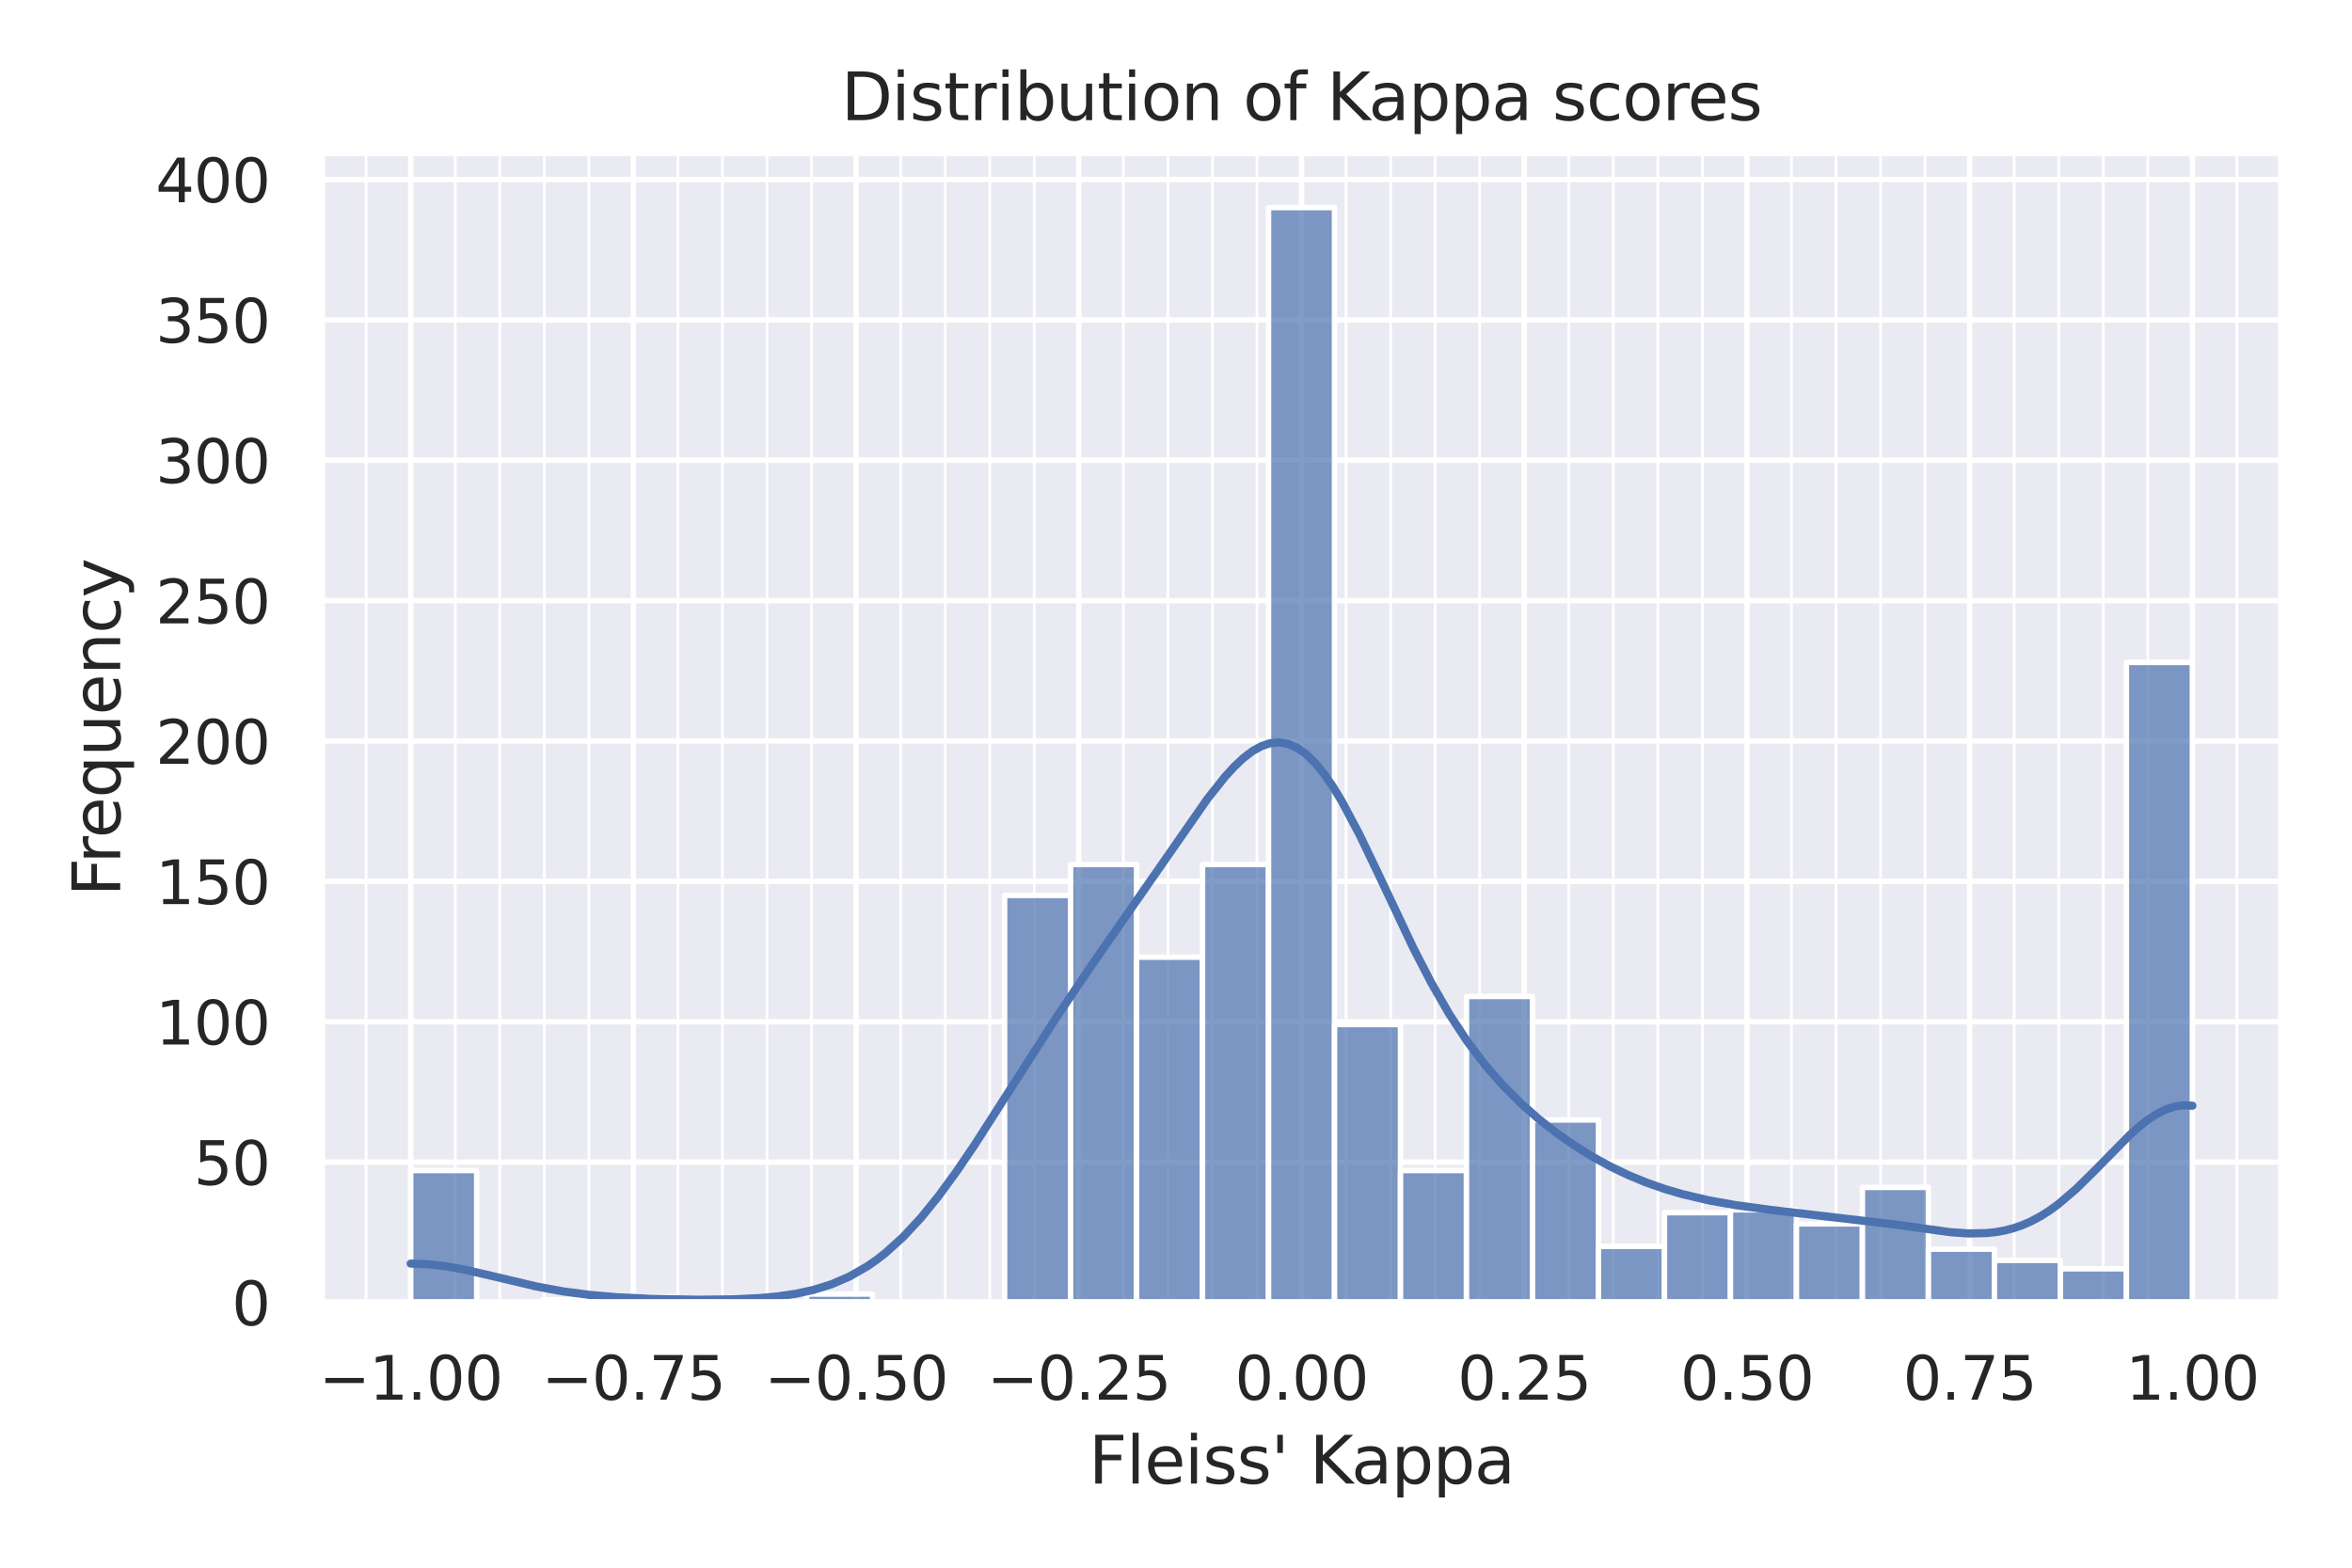 <?xml version="1.0" encoding="utf-8" standalone="no"?>
<!DOCTYPE svg PUBLIC "-//W3C//DTD SVG 1.1//EN"
  "http://www.w3.org/Graphics/SVG/1.1/DTD/svg11.dtd">
<svg xmlns:xlink="http://www.w3.org/1999/xlink" width="432pt" height="288pt" viewBox="0 0 432 288" xmlns="http://www.w3.org/2000/svg" version="1.1">
 <defs>
  <style type="text/css">*{stroke-linejoin: round; stroke-linecap: butt}</style>
 </defs>
 <g id="figure_1">
  <g id="patch_1">
   <path d="M 0 288 
L 432 288 
L 432 0 
L 0 0 
z
" style="fill: #ffffff"/>
  </g>
  <g id="axes_1">
   <g id="patch_2">
    <path d="M 59.07 239.28 
L 419.04 239.28 
L 419.04 28.078 
L 59.07 28.078 
z
" style="fill: #eaeaf2"/>
   </g>
   <g id="matplotlib.axis_1">
    <g id="xtick_1">
     <g id="line2d_1">
      <path d="M 75.432 239.28 
L 75.432 28.078 
" clip-path="url(#p2a8b2135d1)" style="fill: none; stroke: #ffffff; stroke-linecap: round"/>
     </g>
     <g id="text_1">
      <!-- −1.00 -->
      <g style="fill: #262626" transform="translate(58.577 257.139) scale(0.11 -0.11)">
       <defs>
        <path id="DejaVuSans-2212" d="M 678 2272 
L 4684 2272 
L 4684 1741 
L 678 1741 
L 678 2272 
z
" transform="scale(0.016)"/>
        <path id="DejaVuSans-31" d="M 794 531 
L 1825 531 
L 1825 4091 
L 703 3866 
L 703 4441 
L 1819 4666 
L 2450 4666 
L 2450 531 
L 3481 531 
L 3481 0 
L 794 0 
L 794 531 
z
" transform="scale(0.016)"/>
        <path id="DejaVuSans-2e" d="M 684 794 
L 1344 794 
L 1344 0 
L 684 0 
L 684 794 
z
" transform="scale(0.016)"/>
        <path id="DejaVuSans-30" d="M 2034 4250 
Q 1547 4250 1301 3770 
Q 1056 3291 1056 2328 
Q 1056 1369 1301 889 
Q 1547 409 2034 409 
Q 2525 409 2770 889 
Q 3016 1369 3016 2328 
Q 3016 3291 2770 3770 
Q 2525 4250 2034 4250 
z
M 2034 4750 
Q 2819 4750 3233 4129 
Q 3647 3509 3647 2328 
Q 3647 1150 3233 529 
Q 2819 -91 2034 -91 
Q 1250 -91 836 529 
Q 422 1150 422 2328 
Q 422 3509 836 4129 
Q 1250 4750 2034 4750 
z
" transform="scale(0.016)"/>
       </defs>
       <use xlink:href="#DejaVuSans-2212"/>
       <use xlink:href="#DejaVuSans-31" x="83.789"/>
       <use xlink:href="#DejaVuSans-2e" x="147.412"/>
       <use xlink:href="#DejaVuSans-30" x="179.199"/>
       <use xlink:href="#DejaVuSans-30" x="242.822"/>
      </g>
     </g>
    </g>
    <g id="xtick_2">
     <g id="line2d_2">
      <path d="M 116.338 239.28 
L 116.338 28.078 
" clip-path="url(#p2a8b2135d1)" style="fill: none; stroke: #ffffff; stroke-linecap: round"/>
     </g>
     <g id="text_2">
      <!-- −0.75 -->
      <g style="fill: #262626" transform="translate(99.483 257.139) scale(0.11 -0.11)">
       <defs>
        <path id="DejaVuSans-37" d="M 525 4666 
L 3525 4666 
L 3525 4397 
L 1831 0 
L 1172 0 
L 2766 4134 
L 525 4134 
L 525 4666 
z
" transform="scale(0.016)"/>
        <path id="DejaVuSans-35" d="M 691 4666 
L 3169 4666 
L 3169 4134 
L 1269 4134 
L 1269 2991 
Q 1406 3038 1543 3061 
Q 1681 3084 1819 3084 
Q 2600 3084 3056 2656 
Q 3513 2228 3513 1497 
Q 3513 744 3044 326 
Q 2575 -91 1722 -91 
Q 1428 -91 1123 -41 
Q 819 9 494 109 
L 494 744 
Q 775 591 1075 516 
Q 1375 441 1709 441 
Q 2250 441 2565 725 
Q 2881 1009 2881 1497 
Q 2881 1984 2565 2268 
Q 2250 2553 1709 2553 
Q 1456 2553 1204 2497 
Q 953 2441 691 2322 
L 691 4666 
z
" transform="scale(0.016)"/>
       </defs>
       <use xlink:href="#DejaVuSans-2212"/>
       <use xlink:href="#DejaVuSans-30" x="83.789"/>
       <use xlink:href="#DejaVuSans-2e" x="147.412"/>
       <use xlink:href="#DejaVuSans-37" x="179.199"/>
       <use xlink:href="#DejaVuSans-35" x="242.822"/>
      </g>
     </g>
    </g>
    <g id="xtick_3">
     <g id="line2d_3">
      <path d="M 157.244 239.28 
L 157.244 28.078 
" clip-path="url(#p2a8b2135d1)" style="fill: none; stroke: #ffffff; stroke-linecap: round"/>
     </g>
     <g id="text_3">
      <!-- −0.50 -->
      <g style="fill: #262626" transform="translate(140.389 257.139) scale(0.11 -0.11)">
       <use xlink:href="#DejaVuSans-2212"/>
       <use xlink:href="#DejaVuSans-30" x="83.789"/>
       <use xlink:href="#DejaVuSans-2e" x="147.412"/>
       <use xlink:href="#DejaVuSans-35" x="179.199"/>
       <use xlink:href="#DejaVuSans-30" x="242.822"/>
      </g>
     </g>
    </g>
    <g id="xtick_4">
     <g id="line2d_4">
      <path d="M 198.149 239.28 
L 198.149 28.078 
" clip-path="url(#p2a8b2135d1)" style="fill: none; stroke: #ffffff; stroke-linecap: round"/>
     </g>
     <g id="text_4">
      <!-- −0.25 -->
      <g style="fill: #262626" transform="translate(181.294 257.139) scale(0.11 -0.11)">
       <defs>
        <path id="DejaVuSans-32" d="M 1228 531 
L 3431 531 
L 3431 0 
L 469 0 
L 469 531 
Q 828 903 1448 1529 
Q 2069 2156 2228 2338 
Q 2531 2678 2651 2914 
Q 2772 3150 2772 3378 
Q 2772 3750 2511 3984 
Q 2250 4219 1831 4219 
Q 1534 4219 1204 4116 
Q 875 4013 500 3803 
L 500 4441 
Q 881 4594 1212 4672 
Q 1544 4750 1819 4750 
Q 2544 4750 2975 4387 
Q 3406 4025 3406 3419 
Q 3406 3131 3298 2873 
Q 3191 2616 2906 2266 
Q 2828 2175 2409 1742 
Q 1991 1309 1228 531 
z
" transform="scale(0.016)"/>
       </defs>
       <use xlink:href="#DejaVuSans-2212"/>
       <use xlink:href="#DejaVuSans-30" x="83.789"/>
       <use xlink:href="#DejaVuSans-2e" x="147.412"/>
       <use xlink:href="#DejaVuSans-32" x="179.199"/>
       <use xlink:href="#DejaVuSans-35" x="242.822"/>
      </g>
     </g>
    </g>
    <g id="xtick_5">
     <g id="line2d_5">
      <path d="M 239.055 239.28 
L 239.055 28.078 
" clip-path="url(#p2a8b2135d1)" style="fill: none; stroke: #ffffff; stroke-linecap: round"/>
     </g>
     <g id="text_5">
      <!-- 0.00 -->
      <g style="fill: #262626" transform="translate(226.809 257.139) scale(0.11 -0.11)">
       <use xlink:href="#DejaVuSans-30"/>
       <use xlink:href="#DejaVuSans-2e" x="63.623"/>
       <use xlink:href="#DejaVuSans-30" x="95.41"/>
       <use xlink:href="#DejaVuSans-30" x="159.033"/>
      </g>
     </g>
    </g>
    <g id="xtick_6">
     <g id="line2d_6">
      <path d="M 279.961 239.28 
L 279.961 28.078 
" clip-path="url(#p2a8b2135d1)" style="fill: none; stroke: #ffffff; stroke-linecap: round"/>
     </g>
     <g id="text_6">
      <!-- 0.25 -->
      <g style="fill: #262626" transform="translate(267.715 257.139) scale(0.11 -0.11)">
       <use xlink:href="#DejaVuSans-30"/>
       <use xlink:href="#DejaVuSans-2e" x="63.623"/>
       <use xlink:href="#DejaVuSans-32" x="95.41"/>
       <use xlink:href="#DejaVuSans-35" x="159.033"/>
      </g>
     </g>
    </g>
    <g id="xtick_7">
     <g id="line2d_7">
      <path d="M 320.866 239.28 
L 320.866 28.078 
" clip-path="url(#p2a8b2135d1)" style="fill: none; stroke: #ffffff; stroke-linecap: round"/>
     </g>
     <g id="text_7">
      <!-- 0.50 -->
      <g style="fill: #262626" transform="translate(308.62 257.139) scale(0.11 -0.11)">
       <use xlink:href="#DejaVuSans-30"/>
       <use xlink:href="#DejaVuSans-2e" x="63.623"/>
       <use xlink:href="#DejaVuSans-35" x="95.41"/>
       <use xlink:href="#DejaVuSans-30" x="159.033"/>
      </g>
     </g>
    </g>
    <g id="xtick_8">
     <g id="line2d_8">
      <path d="M 361.772 239.28 
L 361.772 28.078 
" clip-path="url(#p2a8b2135d1)" style="fill: none; stroke: #ffffff; stroke-linecap: round"/>
     </g>
     <g id="text_8">
      <!-- 0.75 -->
      <g style="fill: #262626" transform="translate(349.526 257.139) scale(0.11 -0.11)">
       <use xlink:href="#DejaVuSans-30"/>
       <use xlink:href="#DejaVuSans-2e" x="63.623"/>
       <use xlink:href="#DejaVuSans-37" x="95.41"/>
       <use xlink:href="#DejaVuSans-35" x="159.033"/>
      </g>
     </g>
    </g>
    <g id="xtick_9">
     <g id="line2d_9">
      <path d="M 402.678 239.28 
L 402.678 28.078 
" clip-path="url(#p2a8b2135d1)" style="fill: none; stroke: #ffffff; stroke-linecap: round"/>
     </g>
     <g id="text_9">
      <!-- 1.00 -->
      <g style="fill: #262626" transform="translate(390.432 257.139) scale(0.11 -0.11)">
       <use xlink:href="#DejaVuSans-31"/>
       <use xlink:href="#DejaVuSans-2e" x="63.623"/>
       <use xlink:href="#DejaVuSans-30" x="95.41"/>
       <use xlink:href="#DejaVuSans-30" x="159.033"/>
      </g>
     </g>
    </g>
    <g id="xtick_10">
     <g id="line2d_10">
      <path d="M 59.07 239.28 
L 59.07 28.078 
" clip-path="url(#p2a8b2135d1)" style="fill: none; stroke: #ffffff; stroke-width: 0.5; stroke-linecap: round"/>
     </g>
    </g>
    <g id="xtick_11">
     <g id="line2d_11">
      <path d="M 67.251 239.28 
L 67.251 28.078 
" clip-path="url(#p2a8b2135d1)" style="fill: none; stroke: #ffffff; stroke-width: 0.5; stroke-linecap: round"/>
     </g>
    </g>
    <g id="xtick_12">
     <g id="line2d_12">
      <path d="M 83.613 239.28 
L 83.613 28.078 
" clip-path="url(#p2a8b2135d1)" style="fill: none; stroke: #ffffff; stroke-width: 0.5; stroke-linecap: round"/>
     </g>
    </g>
    <g id="xtick_13">
     <g id="line2d_13">
      <path d="M 91.795 239.28 
L 91.795 28.078 
" clip-path="url(#p2a8b2135d1)" style="fill: none; stroke: #ffffff; stroke-width: 0.5; stroke-linecap: round"/>
     </g>
    </g>
    <g id="xtick_14">
     <g id="line2d_14">
      <path d="M 99.976 239.28 
L 99.976 28.078 
" clip-path="url(#p2a8b2135d1)" style="fill: none; stroke: #ffffff; stroke-width: 0.5; stroke-linecap: round"/>
     </g>
    </g>
    <g id="xtick_15">
     <g id="line2d_15">
      <path d="M 108.157 239.28 
L 108.157 28.078 
" clip-path="url(#p2a8b2135d1)" style="fill: none; stroke: #ffffff; stroke-width: 0.5; stroke-linecap: round"/>
     </g>
    </g>
    <g id="xtick_16">
     <g id="line2d_16">
      <path d="M 124.519 239.28 
L 124.519 28.078 
" clip-path="url(#p2a8b2135d1)" style="fill: none; stroke: #ffffff; stroke-width: 0.5; stroke-linecap: round"/>
     </g>
    </g>
    <g id="xtick_17">
     <g id="line2d_17">
      <path d="M 132.7 239.28 
L 132.7 28.078 
" clip-path="url(#p2a8b2135d1)" style="fill: none; stroke: #ffffff; stroke-width: 0.5; stroke-linecap: round"/>
     </g>
    </g>
    <g id="xtick_18">
     <g id="line2d_18">
      <path d="M 140.881 239.28 
L 140.881 28.078 
" clip-path="url(#p2a8b2135d1)" style="fill: none; stroke: #ffffff; stroke-width: 0.5; stroke-linecap: round"/>
     </g>
    </g>
    <g id="xtick_19">
     <g id="line2d_19">
      <path d="M 149.062 239.28 
L 149.062 28.078 
" clip-path="url(#p2a8b2135d1)" style="fill: none; stroke: #ffffff; stroke-width: 0.5; stroke-linecap: round"/>
     </g>
    </g>
    <g id="xtick_20">
     <g id="line2d_20">
      <path d="M 165.425 239.28 
L 165.425 28.078 
" clip-path="url(#p2a8b2135d1)" style="fill: none; stroke: #ffffff; stroke-width: 0.5; stroke-linecap: round"/>
     </g>
    </g>
    <g id="xtick_21">
     <g id="line2d_21">
      <path d="M 173.606 239.28 
L 173.606 28.078 
" clip-path="url(#p2a8b2135d1)" style="fill: none; stroke: #ffffff; stroke-width: 0.5; stroke-linecap: round"/>
     </g>
    </g>
    <g id="xtick_22">
     <g id="line2d_22">
      <path d="M 181.787 239.28 
L 181.787 28.078 
" clip-path="url(#p2a8b2135d1)" style="fill: none; stroke: #ffffff; stroke-width: 0.5; stroke-linecap: round"/>
     </g>
    </g>
    <g id="xtick_23">
     <g id="line2d_23">
      <path d="M 189.968 239.28 
L 189.968 28.078 
" clip-path="url(#p2a8b2135d1)" style="fill: none; stroke: #ffffff; stroke-width: 0.5; stroke-linecap: round"/>
     </g>
    </g>
    <g id="xtick_24">
     <g id="line2d_24">
      <path d="M 206.33 239.28 
L 206.33 28.078 
" clip-path="url(#p2a8b2135d1)" style="fill: none; stroke: #ffffff; stroke-width: 0.5; stroke-linecap: round"/>
     </g>
    </g>
    <g id="xtick_25">
     <g id="line2d_25">
      <path d="M 214.512 239.28 
L 214.512 28.078 
" clip-path="url(#p2a8b2135d1)" style="fill: none; stroke: #ffffff; stroke-width: 0.5; stroke-linecap: round"/>
     </g>
    </g>
    <g id="xtick_26">
     <g id="line2d_26">
      <path d="M 222.693 239.28 
L 222.693 28.078 
" clip-path="url(#p2a8b2135d1)" style="fill: none; stroke: #ffffff; stroke-width: 0.5; stroke-linecap: round"/>
     </g>
    </g>
    <g id="xtick_27">
     <g id="line2d_27">
      <path d="M 230.874 239.28 
L 230.874 28.078 
" clip-path="url(#p2a8b2135d1)" style="fill: none; stroke: #ffffff; stroke-width: 0.5; stroke-linecap: round"/>
     </g>
    </g>
    <g id="xtick_28">
     <g id="line2d_28">
      <path d="M 247.236 239.28 
L 247.236 28.078 
" clip-path="url(#p2a8b2135d1)" style="fill: none; stroke: #ffffff; stroke-width: 0.5; stroke-linecap: round"/>
     </g>
    </g>
    <g id="xtick_29">
     <g id="line2d_29">
      <path d="M 255.417 239.28 
L 255.417 28.078 
" clip-path="url(#p2a8b2135d1)" style="fill: none; stroke: #ffffff; stroke-width: 0.5; stroke-linecap: round"/>
     </g>
    </g>
    <g id="xtick_30">
     <g id="line2d_30">
      <path d="M 263.598 239.28 
L 263.598 28.078 
" clip-path="url(#p2a8b2135d1)" style="fill: none; stroke: #ffffff; stroke-width: 0.5; stroke-linecap: round"/>
     </g>
    </g>
    <g id="xtick_31">
     <g id="line2d_31">
      <path d="M 271.78 239.28 
L 271.78 28.078 
" clip-path="url(#p2a8b2135d1)" style="fill: none; stroke: #ffffff; stroke-width: 0.5; stroke-linecap: round"/>
     </g>
    </g>
    <g id="xtick_32">
     <g id="line2d_32">
      <path d="M 288.142 239.28 
L 288.142 28.078 
" clip-path="url(#p2a8b2135d1)" style="fill: none; stroke: #ffffff; stroke-width: 0.5; stroke-linecap: round"/>
     </g>
    </g>
    <g id="xtick_33">
     <g id="line2d_33">
      <path d="M 296.323 239.28 
L 296.323 28.078 
" clip-path="url(#p2a8b2135d1)" style="fill: none; stroke: #ffffff; stroke-width: 0.5; stroke-linecap: round"/>
     </g>
    </g>
    <g id="xtick_34">
     <g id="line2d_34">
      <path d="M 304.504 239.28 
L 304.504 28.078 
" clip-path="url(#p2a8b2135d1)" style="fill: none; stroke: #ffffff; stroke-width: 0.5; stroke-linecap: round"/>
     </g>
    </g>
    <g id="xtick_35">
     <g id="line2d_35">
      <path d="M 312.685 239.28 
L 312.685 28.078 
" clip-path="url(#p2a8b2135d1)" style="fill: none; stroke: #ffffff; stroke-width: 0.5; stroke-linecap: round"/>
     </g>
    </g>
    <g id="xtick_36">
     <g id="line2d_36">
      <path d="M 329.048 239.28 
L 329.048 28.078 
" clip-path="url(#p2a8b2135d1)" style="fill: none; stroke: #ffffff; stroke-width: 0.5; stroke-linecap: round"/>
     </g>
    </g>
    <g id="xtick_37">
     <g id="line2d_37">
      <path d="M 337.229 239.28 
L 337.229 28.078 
" clip-path="url(#p2a8b2135d1)" style="fill: none; stroke: #ffffff; stroke-width: 0.5; stroke-linecap: round"/>
     </g>
    </g>
    <g id="xtick_38">
     <g id="line2d_38">
      <path d="M 345.41 239.28 
L 345.41 28.078 
" clip-path="url(#p2a8b2135d1)" style="fill: none; stroke: #ffffff; stroke-width: 0.5; stroke-linecap: round"/>
     </g>
    </g>
    <g id="xtick_39">
     <g id="line2d_39">
      <path d="M 353.591 239.28 
L 353.591 28.078 
" clip-path="url(#p2a8b2135d1)" style="fill: none; stroke: #ffffff; stroke-width: 0.5; stroke-linecap: round"/>
     </g>
    </g>
    <g id="xtick_40">
     <g id="line2d_40">
      <path d="M 369.953 239.28 
L 369.953 28.078 
" clip-path="url(#p2a8b2135d1)" style="fill: none; stroke: #ffffff; stroke-width: 0.5; stroke-linecap: round"/>
     </g>
    </g>
    <g id="xtick_41">
     <g id="line2d_41">
      <path d="M 378.134 239.28 
L 378.134 28.078 
" clip-path="url(#p2a8b2135d1)" style="fill: none; stroke: #ffffff; stroke-width: 0.5; stroke-linecap: round"/>
     </g>
    </g>
    <g id="xtick_42">
     <g id="line2d_42">
      <path d="M 386.315 239.28 
L 386.315 28.078 
" clip-path="url(#p2a8b2135d1)" style="fill: none; stroke: #ffffff; stroke-width: 0.5; stroke-linecap: round"/>
     </g>
    </g>
    <g id="xtick_43">
     <g id="line2d_43">
      <path d="M 394.497 239.28 
L 394.497 28.078 
" clip-path="url(#p2a8b2135d1)" style="fill: none; stroke: #ffffff; stroke-width: 0.5; stroke-linecap: round"/>
     </g>
    </g>
    <g id="xtick_44">
     <g id="line2d_44">
      <path d="M 410.859 239.28 
L 410.859 28.078 
" clip-path="url(#p2a8b2135d1)" style="fill: none; stroke: #ffffff; stroke-width: 0.5; stroke-linecap: round"/>
     </g>
    </g>
    <g id="text_10">
     <!-- Fleiss' Kappa -->
     <g style="fill: #262626" transform="translate(199.97 272.544) scale(0.12 -0.12)">
      <defs>
       <path id="DejaVuSans-46" d="M 628 4666 
L 3309 4666 
L 3309 4134 
L 1259 4134 
L 1259 2759 
L 3109 2759 
L 3109 2228 
L 1259 2228 
L 1259 0 
L 628 0 
L 628 4666 
z
" transform="scale(0.016)"/>
       <path id="DejaVuSans-6c" d="M 603 4863 
L 1178 4863 
L 1178 0 
L 603 0 
L 603 4863 
z
" transform="scale(0.016)"/>
       <path id="DejaVuSans-65" d="M 3597 1894 
L 3597 1613 
L 953 1613 
Q 991 1019 1311 708 
Q 1631 397 2203 397 
Q 2534 397 2845 478 
Q 3156 559 3463 722 
L 3463 178 
Q 3153 47 2828 -22 
Q 2503 -91 2169 -91 
Q 1331 -91 842 396 
Q 353 884 353 1716 
Q 353 2575 817 3079 
Q 1281 3584 2069 3584 
Q 2775 3584 3186 3129 
Q 3597 2675 3597 1894 
z
M 3022 2063 
Q 3016 2534 2758 2815 
Q 2500 3097 2075 3097 
Q 1594 3097 1305 2825 
Q 1016 2553 972 2059 
L 3022 2063 
z
" transform="scale(0.016)"/>
       <path id="DejaVuSans-69" d="M 603 3500 
L 1178 3500 
L 1178 0 
L 603 0 
L 603 3500 
z
M 603 4863 
L 1178 4863 
L 1178 4134 
L 603 4134 
L 603 4863 
z
" transform="scale(0.016)"/>
       <path id="DejaVuSans-73" d="M 2834 3397 
L 2834 2853 
Q 2591 2978 2328 3040 
Q 2066 3103 1784 3103 
Q 1356 3103 1142 2972 
Q 928 2841 928 2578 
Q 928 2378 1081 2264 
Q 1234 2150 1697 2047 
L 1894 2003 
Q 2506 1872 2764 1633 
Q 3022 1394 3022 966 
Q 3022 478 2636 193 
Q 2250 -91 1575 -91 
Q 1294 -91 989 -36 
Q 684 19 347 128 
L 347 722 
Q 666 556 975 473 
Q 1284 391 1588 391 
Q 1994 391 2212 530 
Q 2431 669 2431 922 
Q 2431 1156 2273 1281 
Q 2116 1406 1581 1522 
L 1381 1569 
Q 847 1681 609 1914 
Q 372 2147 372 2553 
Q 372 3047 722 3315 
Q 1072 3584 1716 3584 
Q 2034 3584 2315 3537 
Q 2597 3491 2834 3397 
z
" transform="scale(0.016)"/>
       <path id="DejaVuSans-27" d="M 1147 4666 
L 1147 2931 
L 616 2931 
L 616 4666 
L 1147 4666 
z
" transform="scale(0.016)"/>
       <path id="DejaVuSans-20" transform="scale(0.016)"/>
       <path id="DejaVuSans-4b" d="M 628 4666 
L 1259 4666 
L 1259 2694 
L 3353 4666 
L 4166 4666 
L 1850 2491 
L 4331 0 
L 3500 0 
L 1259 2247 
L 1259 0 
L 628 0 
L 628 4666 
z
" transform="scale(0.016)"/>
       <path id="DejaVuSans-61" d="M 2194 1759 
Q 1497 1759 1228 1600 
Q 959 1441 959 1056 
Q 959 750 1161 570 
Q 1363 391 1709 391 
Q 2188 391 2477 730 
Q 2766 1069 2766 1631 
L 2766 1759 
L 2194 1759 
z
M 3341 1997 
L 3341 0 
L 2766 0 
L 2766 531 
Q 2569 213 2275 61 
Q 1981 -91 1556 -91 
Q 1019 -91 701 211 
Q 384 513 384 1019 
Q 384 1609 779 1909 
Q 1175 2209 1959 2209 
L 2766 2209 
L 2766 2266 
Q 2766 2663 2505 2880 
Q 2244 3097 1772 3097 
Q 1472 3097 1187 3025 
Q 903 2953 641 2809 
L 641 3341 
Q 956 3463 1253 3523 
Q 1550 3584 1831 3584 
Q 2591 3584 2966 3190 
Q 3341 2797 3341 1997 
z
" transform="scale(0.016)"/>
       <path id="DejaVuSans-70" d="M 1159 525 
L 1159 -1331 
L 581 -1331 
L 581 3500 
L 1159 3500 
L 1159 2969 
Q 1341 3281 1617 3432 
Q 1894 3584 2278 3584 
Q 2916 3584 3314 3078 
Q 3713 2572 3713 1747 
Q 3713 922 3314 415 
Q 2916 -91 2278 -91 
Q 1894 -91 1617 61 
Q 1341 213 1159 525 
z
M 3116 1747 
Q 3116 2381 2855 2742 
Q 2594 3103 2138 3103 
Q 1681 3103 1420 2742 
Q 1159 2381 1159 1747 
Q 1159 1113 1420 752 
Q 1681 391 2138 391 
Q 2594 391 2855 752 
Q 3116 1113 3116 1747 
z
" transform="scale(0.016)"/>
      </defs>
      <use xlink:href="#DejaVuSans-46"/>
      <use xlink:href="#DejaVuSans-6c" x="57.52"/>
      <use xlink:href="#DejaVuSans-65" x="85.303"/>
      <use xlink:href="#DejaVuSans-69" x="146.826"/>
      <use xlink:href="#DejaVuSans-73" x="174.609"/>
      <use xlink:href="#DejaVuSans-73" x="226.709"/>
      <use xlink:href="#DejaVuSans-27" x="278.809"/>
      <use xlink:href="#DejaVuSans-20" x="306.299"/>
      <use xlink:href="#DejaVuSans-4b" x="338.086"/>
      <use xlink:href="#DejaVuSans-61" x="401.912"/>
      <use xlink:href="#DejaVuSans-70" x="463.191"/>
      <use xlink:href="#DejaVuSans-70" x="526.668"/>
      <use xlink:href="#DejaVuSans-61" x="590.145"/>
     </g>
    </g>
   </g>
   <g id="matplotlib.axis_2">
    <g id="ytick_1">
     <g id="line2d_45">
      <path d="M 59.07 239.28 
L 419.04 239.28 
" clip-path="url(#p2a8b2135d1)" style="fill: none; stroke: #ffffff; stroke-linecap: round"/>
     </g>
     <g id="text_11">
      <!-- 0 -->
      <g style="fill: #262626" transform="translate(42.571 243.459) scale(0.11 -0.11)">
       <use xlink:href="#DejaVuSans-30"/>
      </g>
     </g>
    </g>
    <g id="ytick_2">
     <g id="line2d_46">
      <path d="M 59.07 213.493 
L 419.04 213.493 
" clip-path="url(#p2a8b2135d1)" style="fill: none; stroke: #ffffff; stroke-linecap: round"/>
     </g>
     <g id="text_12">
      <!-- 50 -->
      <g style="fill: #262626" transform="translate(35.572 217.672) scale(0.11 -0.11)">
       <use xlink:href="#DejaVuSans-35"/>
       <use xlink:href="#DejaVuSans-30" x="63.623"/>
      </g>
     </g>
    </g>
    <g id="ytick_3">
     <g id="line2d_47">
      <path d="M 59.07 187.705 
L 419.04 187.705 
" clip-path="url(#p2a8b2135d1)" style="fill: none; stroke: #ffffff; stroke-linecap: round"/>
     </g>
     <g id="text_13">
      <!-- 100 -->
      <g style="fill: #262626" transform="translate(28.574 191.884) scale(0.11 -0.11)">
       <use xlink:href="#DejaVuSans-31"/>
       <use xlink:href="#DejaVuSans-30" x="63.623"/>
       <use xlink:href="#DejaVuSans-30" x="127.246"/>
      </g>
     </g>
    </g>
    <g id="ytick_4">
     <g id="line2d_48">
      <path d="M 59.07 161.917 
L 419.04 161.917 
" clip-path="url(#p2a8b2135d1)" style="fill: none; stroke: #ffffff; stroke-linecap: round"/>
     </g>
     <g id="text_14">
      <!-- 150 -->
      <g style="fill: #262626" transform="translate(28.574 166.096) scale(0.11 -0.11)">
       <use xlink:href="#DejaVuSans-31"/>
       <use xlink:href="#DejaVuSans-35" x="63.623"/>
       <use xlink:href="#DejaVuSans-30" x="127.246"/>
      </g>
     </g>
    </g>
    <g id="ytick_5">
     <g id="line2d_49">
      <path d="M 59.07 136.129 
L 419.04 136.129 
" clip-path="url(#p2a8b2135d1)" style="fill: none; stroke: #ffffff; stroke-linecap: round"/>
     </g>
     <g id="text_15">
      <!-- 200 -->
      <g style="fill: #262626" transform="translate(28.574 140.308) scale(0.11 -0.11)">
       <use xlink:href="#DejaVuSans-32"/>
       <use xlink:href="#DejaVuSans-30" x="63.623"/>
       <use xlink:href="#DejaVuSans-30" x="127.246"/>
      </g>
     </g>
    </g>
    <g id="ytick_6">
     <g id="line2d_50">
      <path d="M 59.07 110.341 
L 419.04 110.341 
" clip-path="url(#p2a8b2135d1)" style="fill: none; stroke: #ffffff; stroke-linecap: round"/>
     </g>
     <g id="text_16">
      <!-- 250 -->
      <g style="fill: #262626" transform="translate(28.574 114.52) scale(0.11 -0.11)">
       <use xlink:href="#DejaVuSans-32"/>
       <use xlink:href="#DejaVuSans-35" x="63.623"/>
       <use xlink:href="#DejaVuSans-30" x="127.246"/>
      </g>
     </g>
    </g>
    <g id="ytick_7">
     <g id="line2d_51">
      <path d="M 59.07 84.553 
L 419.04 84.553 
" clip-path="url(#p2a8b2135d1)" style="fill: none; stroke: #ffffff; stroke-linecap: round"/>
     </g>
     <g id="text_17">
      <!-- 300 -->
      <g style="fill: #262626" transform="translate(28.574 88.733) scale(0.11 -0.11)">
       <defs>
        <path id="DejaVuSans-33" d="M 2597 2516 
Q 3050 2419 3304 2112 
Q 3559 1806 3559 1356 
Q 3559 666 3084 287 
Q 2609 -91 1734 -91 
Q 1441 -91 1130 -33 
Q 819 25 488 141 
L 488 750 
Q 750 597 1062 519 
Q 1375 441 1716 441 
Q 2309 441 2620 675 
Q 2931 909 2931 1356 
Q 2931 1769 2642 2001 
Q 2353 2234 1838 2234 
L 1294 2234 
L 1294 2753 
L 1863 2753 
Q 2328 2753 2575 2939 
Q 2822 3125 2822 3475 
Q 2822 3834 2567 4026 
Q 2313 4219 1838 4219 
Q 1578 4219 1281 4162 
Q 984 4106 628 3988 
L 628 4550 
Q 988 4650 1302 4700 
Q 1616 4750 1894 4750 
Q 2613 4750 3031 4423 
Q 3450 4097 3450 3541 
Q 3450 3153 3228 2886 
Q 3006 2619 2597 2516 
z
" transform="scale(0.016)"/>
       </defs>
       <use xlink:href="#DejaVuSans-33"/>
       <use xlink:href="#DejaVuSans-30" x="63.623"/>
       <use xlink:href="#DejaVuSans-30" x="127.246"/>
      </g>
     </g>
    </g>
    <g id="ytick_8">
     <g id="line2d_52">
      <path d="M 59.07 58.766 
L 419.04 58.766 
" clip-path="url(#p2a8b2135d1)" style="fill: none; stroke: #ffffff; stroke-linecap: round"/>
     </g>
     <g id="text_18">
      <!-- 350 -->
      <g style="fill: #262626" transform="translate(28.574 62.945) scale(0.11 -0.11)">
       <use xlink:href="#DejaVuSans-33"/>
       <use xlink:href="#DejaVuSans-35" x="63.623"/>
       <use xlink:href="#DejaVuSans-30" x="127.246"/>
      </g>
     </g>
    </g>
    <g id="ytick_9">
     <g id="line2d_53">
      <path d="M 59.07 32.978 
L 419.04 32.978 
" clip-path="url(#p2a8b2135d1)" style="fill: none; stroke: #ffffff; stroke-linecap: round"/>
     </g>
     <g id="text_19">
      <!-- 400 -->
      <g style="fill: #262626" transform="translate(28.574 37.157) scale(0.11 -0.11)">
       <defs>
        <path id="DejaVuSans-34" d="M 2419 4116 
L 825 1625 
L 2419 1625 
L 2419 4116 
z
M 2253 4666 
L 3047 4666 
L 3047 1625 
L 3713 1625 
L 3713 1100 
L 3047 1100 
L 3047 0 
L 2419 0 
L 2419 1100 
L 313 1100 
L 313 1709 
L 2253 4666 
z
" transform="scale(0.016)"/>
       </defs>
       <use xlink:href="#DejaVuSans-34"/>
       <use xlink:href="#DejaVuSans-30" x="63.623"/>
       <use xlink:href="#DejaVuSans-30" x="127.246"/>
      </g>
     </g>
    </g>
    <g id="text_20">
     <!-- Frequency -->
     <g style="fill: #262626" transform="translate(22.078 164.675) rotate(-90) scale(0.12 -0.12)">
      <defs>
       <path id="DejaVuSans-72" d="M 2631 2963 
Q 2534 3019 2420 3045 
Q 2306 3072 2169 3072 
Q 1681 3072 1420 2755 
Q 1159 2438 1159 1844 
L 1159 0 
L 581 0 
L 581 3500 
L 1159 3500 
L 1159 2956 
Q 1341 3275 1631 3429 
Q 1922 3584 2338 3584 
Q 2397 3584 2469 3576 
Q 2541 3569 2628 3553 
L 2631 2963 
z
" transform="scale(0.016)"/>
       <path id="DejaVuSans-71" d="M 947 1747 
Q 947 1113 1208 752 
Q 1469 391 1925 391 
Q 2381 391 2643 752 
Q 2906 1113 2906 1747 
Q 2906 2381 2643 2742 
Q 2381 3103 1925 3103 
Q 1469 3103 1208 2742 
Q 947 2381 947 1747 
z
M 2906 525 
Q 2725 213 2448 61 
Q 2172 -91 1784 -91 
Q 1150 -91 751 415 
Q 353 922 353 1747 
Q 353 2572 751 3078 
Q 1150 3584 1784 3584 
Q 2172 3584 2448 3432 
Q 2725 3281 2906 2969 
L 2906 3500 
L 3481 3500 
L 3481 -1331 
L 2906 -1331 
L 2906 525 
z
" transform="scale(0.016)"/>
       <path id="DejaVuSans-75" d="M 544 1381 
L 544 3500 
L 1119 3500 
L 1119 1403 
Q 1119 906 1312 657 
Q 1506 409 1894 409 
Q 2359 409 2629 706 
Q 2900 1003 2900 1516 
L 2900 3500 
L 3475 3500 
L 3475 0 
L 2900 0 
L 2900 538 
Q 2691 219 2414 64 
Q 2138 -91 1772 -91 
Q 1169 -91 856 284 
Q 544 659 544 1381 
z
M 1991 3584 
L 1991 3584 
z
" transform="scale(0.016)"/>
       <path id="DejaVuSans-6e" d="M 3513 2113 
L 3513 0 
L 2938 0 
L 2938 2094 
Q 2938 2591 2744 2837 
Q 2550 3084 2163 3084 
Q 1697 3084 1428 2787 
Q 1159 2491 1159 1978 
L 1159 0 
L 581 0 
L 581 3500 
L 1159 3500 
L 1159 2956 
Q 1366 3272 1645 3428 
Q 1925 3584 2291 3584 
Q 2894 3584 3203 3211 
Q 3513 2838 3513 2113 
z
" transform="scale(0.016)"/>
       <path id="DejaVuSans-63" d="M 3122 3366 
L 3122 2828 
Q 2878 2963 2633 3030 
Q 2388 3097 2138 3097 
Q 1578 3097 1268 2742 
Q 959 2388 959 1747 
Q 959 1106 1268 751 
Q 1578 397 2138 397 
Q 2388 397 2633 464 
Q 2878 531 3122 666 
L 3122 134 
Q 2881 22 2623 -34 
Q 2366 -91 2075 -91 
Q 1284 -91 818 406 
Q 353 903 353 1747 
Q 353 2603 823 3093 
Q 1294 3584 2113 3584 
Q 2378 3584 2631 3529 
Q 2884 3475 3122 3366 
z
" transform="scale(0.016)"/>
       <path id="DejaVuSans-79" d="M 2059 -325 
Q 1816 -950 1584 -1140 
Q 1353 -1331 966 -1331 
L 506 -1331 
L 506 -850 
L 844 -850 
Q 1081 -850 1212 -737 
Q 1344 -625 1503 -206 
L 1606 56 
L 191 3500 
L 800 3500 
L 1894 763 
L 2988 3500 
L 3597 3500 
L 2059 -325 
z
" transform="scale(0.016)"/>
      </defs>
      <use xlink:href="#DejaVuSans-46"/>
      <use xlink:href="#DejaVuSans-72" x="50.27"/>
      <use xlink:href="#DejaVuSans-65" x="89.133"/>
      <use xlink:href="#DejaVuSans-71" x="150.656"/>
      <use xlink:href="#DejaVuSans-75" x="214.133"/>
      <use xlink:href="#DejaVuSans-65" x="277.512"/>
      <use xlink:href="#DejaVuSans-6e" x="339.035"/>
      <use xlink:href="#DejaVuSans-63" x="402.414"/>
      <use xlink:href="#DejaVuSans-79" x="457.395"/>
     </g>
    </g>
   </g>
   <g id="patch_3">
    <path d="M 75.432 239.28 
L 87.552 239.28 
L 87.552 215.04 
L 75.432 215.04 
z
" clip-path="url(#p2a8b2135d1)" style="fill: #4c72b0; fill-opacity: 0.7; stroke: #ffffff; stroke-linejoin: miter"/>
   </g>
   <g id="patch_4">
    <path d="M 87.552 239.28 
L 99.673 239.28 
L 99.673 239.28 
L 87.552 239.28 
z
" clip-path="url(#p2a8b2135d1)" style="fill: #4c72b0; fill-opacity: 0.7; stroke: #ffffff; stroke-linejoin: miter"/>
   </g>
   <g id="patch_5">
    <path d="M 99.673 239.28 
L 111.793 239.28 
L 111.793 238.765 
L 99.673 238.765 
z
" clip-path="url(#p2a8b2135d1)" style="fill: #4c72b0; fill-opacity: 0.7; stroke: #ffffff; stroke-linejoin: miter"/>
   </g>
   <g id="patch_6">
    <path d="M 111.793 239.28 
L 123.913 239.28 
L 123.913 238.249 
L 111.793 238.249 
z
" clip-path="url(#p2a8b2135d1)" style="fill: #4c72b0; fill-opacity: 0.7; stroke: #ffffff; stroke-linejoin: miter"/>
   </g>
   <g id="patch_7">
    <path d="M 123.913 239.28 
L 136.033 239.28 
L 136.033 239.28 
L 123.913 239.28 
z
" clip-path="url(#p2a8b2135d1)" style="fill: #4c72b0; fill-opacity: 0.7; stroke: #ffffff; stroke-linejoin: miter"/>
   </g>
   <g id="patch_8">
    <path d="M 136.033 239.28 
L 148.153 239.28 
L 148.153 239.28 
L 136.033 239.28 
z
" clip-path="url(#p2a8b2135d1)" style="fill: #4c72b0; fill-opacity: 0.7; stroke: #ffffff; stroke-linejoin: miter"/>
   </g>
   <g id="patch_9">
    <path d="M 148.153 239.28 
L 160.274 239.28 
L 160.274 237.733 
L 148.153 237.733 
z
" clip-path="url(#p2a8b2135d1)" style="fill: #4c72b0; fill-opacity: 0.7; stroke: #ffffff; stroke-linejoin: miter"/>
   </g>
   <g id="patch_10">
    <path d="M 160.274 239.28 
L 172.394 239.28 
L 172.394 239.28 
L 160.274 239.28 
z
" clip-path="url(#p2a8b2135d1)" style="fill: #4c72b0; fill-opacity: 0.7; stroke: #ffffff; stroke-linejoin: miter"/>
   </g>
   <g id="patch_11">
    <path d="M 172.394 239.28 
L 184.514 239.28 
L 184.514 239.28 
L 172.394 239.28 
z
" clip-path="url(#p2a8b2135d1)" style="fill: #4c72b0; fill-opacity: 0.7; stroke: #ffffff; stroke-linejoin: miter"/>
   </g>
   <g id="patch_12">
    <path d="M 184.514 239.28 
L 196.634 239.28 
L 196.634 164.496 
L 184.514 164.496 
z
" clip-path="url(#p2a8b2135d1)" style="fill: #4c72b0; fill-opacity: 0.7; stroke: #ffffff; stroke-linejoin: miter"/>
   </g>
   <g id="patch_13">
    <path d="M 196.634 239.28 
L 208.754 239.28 
L 208.754 158.822 
L 196.634 158.822 
z
" clip-path="url(#p2a8b2135d1)" style="fill: #4c72b0; fill-opacity: 0.7; stroke: #ffffff; stroke-linejoin: miter"/>
   </g>
   <g id="patch_14">
    <path d="M 208.754 239.28 
L 220.875 239.28 
L 220.875 175.842 
L 208.754 175.842 
z
" clip-path="url(#p2a8b2135d1)" style="fill: #4c72b0; fill-opacity: 0.7; stroke: #ffffff; stroke-linejoin: miter"/>
   </g>
   <g id="patch_15">
    <path d="M 220.875 239.28 
L 232.995 239.28 
L 232.995 158.822 
L 220.875 158.822 
z
" clip-path="url(#p2a8b2135d1)" style="fill: #4c72b0; fill-opacity: 0.7; stroke: #ffffff; stroke-linejoin: miter"/>
   </g>
   <g id="patch_16">
    <path d="M 232.995 239.28 
L 245.115 239.28 
L 245.115 38.135 
L 232.995 38.135 
z
" clip-path="url(#p2a8b2135d1)" style="fill: #4c72b0; fill-opacity: 0.7; stroke: #ffffff; stroke-linejoin: miter"/>
   </g>
   <g id="patch_17">
    <path d="M 245.115 239.28 
L 257.235 239.28 
L 257.235 188.22 
L 245.115 188.22 
z
" clip-path="url(#p2a8b2135d1)" style="fill: #4c72b0; fill-opacity: 0.7; stroke: #ffffff; stroke-linejoin: miter"/>
   </g>
   <g id="patch_18">
    <path d="M 257.235 239.28 
L 269.356 239.28 
L 269.356 215.04 
L 257.235 215.04 
z
" clip-path="url(#p2a8b2135d1)" style="fill: #4c72b0; fill-opacity: 0.7; stroke: #ffffff; stroke-linejoin: miter"/>
   </g>
   <g id="patch_19">
    <path d="M 269.356 239.28 
L 281.476 239.28 
L 281.476 183.063 
L 269.356 183.063 
z
" clip-path="url(#p2a8b2135d1)" style="fill: #4c72b0; fill-opacity: 0.7; stroke: #ffffff; stroke-linejoin: miter"/>
   </g>
   <g id="patch_20">
    <path d="M 281.476 239.28 
L 293.596 239.28 
L 293.596 205.756 
L 281.476 205.756 
z
" clip-path="url(#p2a8b2135d1)" style="fill: #4c72b0; fill-opacity: 0.7; stroke: #ffffff; stroke-linejoin: miter"/>
   </g>
   <g id="patch_21">
    <path d="M 293.596 239.28 
L 305.716 239.28 
L 305.716 228.965 
L 293.596 228.965 
z
" clip-path="url(#p2a8b2135d1)" style="fill: #4c72b0; fill-opacity: 0.7; stroke: #ffffff; stroke-linejoin: miter"/>
   </g>
   <g id="patch_22">
    <path d="M 305.716 239.28 
L 317.836 239.28 
L 317.836 222.776 
L 305.716 222.776 
z
" clip-path="url(#p2a8b2135d1)" style="fill: #4c72b0; fill-opacity: 0.7; stroke: #ffffff; stroke-linejoin: miter"/>
   </g>
   <g id="patch_23">
    <path d="M 317.836 239.28 
L 329.957 239.28 
L 329.957 222.26 
L 317.836 222.26 
z
" clip-path="url(#p2a8b2135d1)" style="fill: #4c72b0; fill-opacity: 0.7; stroke: #ffffff; stroke-linejoin: miter"/>
   </g>
   <g id="patch_24">
    <path d="M 329.957 239.28 
L 342.077 239.28 
L 342.077 224.839 
L 329.957 224.839 
z
" clip-path="url(#p2a8b2135d1)" style="fill: #4c72b0; fill-opacity: 0.7; stroke: #ffffff; stroke-linejoin: miter"/>
   </g>
   <g id="patch_25">
    <path d="M 342.077 239.28 
L 354.197 239.28 
L 354.197 218.134 
L 342.077 218.134 
z
" clip-path="url(#p2a8b2135d1)" style="fill: #4c72b0; fill-opacity: 0.7; stroke: #ffffff; stroke-linejoin: miter"/>
   </g>
   <g id="patch_26">
    <path d="M 354.197 239.28 
L 366.317 239.28 
L 366.317 229.481 
L 354.197 229.481 
z
" clip-path="url(#p2a8b2135d1)" style="fill: #4c72b0; fill-opacity: 0.7; stroke: #ffffff; stroke-linejoin: miter"/>
   </g>
   <g id="patch_27">
    <path d="M 366.317 239.28 
L 378.437 239.28 
L 378.437 231.544 
L 366.317 231.544 
z
" clip-path="url(#p2a8b2135d1)" style="fill: #4c72b0; fill-opacity: 0.7; stroke: #ffffff; stroke-linejoin: miter"/>
   </g>
   <g id="patch_28">
    <path d="M 378.437 239.28 
L 390.558 239.28 
L 390.558 233.091 
L 378.437 233.091 
z
" clip-path="url(#p2a8b2135d1)" style="fill: #4c72b0; fill-opacity: 0.7; stroke: #ffffff; stroke-linejoin: miter"/>
   </g>
   <g id="patch_29">
    <path d="M 390.558 239.28 
L 402.678 239.28 
L 402.678 121.688 
L 390.558 121.688 
z
" clip-path="url(#p2a8b2135d1)" style="fill: #4c72b0; fill-opacity: 0.7; stroke: #ffffff; stroke-linejoin: miter"/>
   </g>
   <g id="line2d_54">
    <path d="M 75.432 232.134 
L 78.721 232.259 
L 82.01 232.642 
L 85.299 233.237 
L 90.232 234.375 
L 98.455 236.322 
L 103.388 237.237 
L 108.321 237.888 
L 113.255 238.309 
L 119.832 238.622 
L 128.055 238.773 
L 134.632 238.707 
L 139.566 238.471 
L 142.855 238.165 
L 146.144 237.683 
L 149.433 236.964 
L 152.721 235.935 
L 156.01 234.516 
L 159.299 232.632 
L 160.944 231.496 
L 162.588 230.222 
L 165.877 227.25 
L 169.166 223.714 
L 172.455 219.654 
L 175.744 215.146 
L 179.033 210.294 
L 185.61 200.032 
L 193.833 187.214 
L 200.41 177.461 
L 221.788 146.737 
L 225.077 142.608 
L 226.722 140.817 
L 228.366 139.27 
L 230.011 138.012 
L 231.655 137.086 
L 233.299 136.533 
L 234.944 136.384 
L 236.588 136.662 
L 238.233 137.38 
L 239.877 138.54 
L 241.522 140.13 
L 243.166 142.129 
L 244.811 144.502 
L 246.455 147.208 
L 249.744 153.406 
L 253.033 160.27 
L 259.611 174.198 
L 262.9 180.569 
L 266.188 186.283 
L 269.477 191.294 
L 272.766 195.638 
L 276.055 199.403 
L 279.344 202.689 
L 282.633 205.586 
L 285.922 208.161 
L 289.211 210.458 
L 292.5 212.5 
L 295.789 214.304 
L 299.077 215.879 
L 302.366 217.236 
L 305.655 218.39 
L 308.944 219.36 
L 313.877 220.52 
L 318.811 221.401 
L 325.389 222.287 
L 348.411 225 
L 358.278 226.373 
L 361.566 226.597 
L 364.855 226.536 
L 366.5 226.36 
L 368.144 226.067 
L 369.789 225.643 
L 371.433 225.077 
L 373.078 224.358 
L 374.722 223.481 
L 376.367 222.445 
L 378.011 221.253 
L 381.3 218.447 
L 384.589 215.213 
L 391.167 208.525 
L 392.811 207.056 
L 394.455 205.759 
L 396.1 204.676 
L 397.744 203.844 
L 399.389 203.296 
L 401.033 203.053 
L 402.678 203.131 
L 402.678 203.131 
" clip-path="url(#p2a8b2135d1)" style="fill: none; stroke: #4c72b0; stroke-width: 1.5; stroke-linecap: round"/>
   </g>
   <g id="patch_30">
    <path d="M 59.07 239.28 
L 59.07 28.078 
" style="fill: none; stroke: #ffffff; stroke-width: 1.25; stroke-linejoin: miter; stroke-linecap: square"/>
   </g>
   <g id="patch_31">
    <path d="M 419.04 239.28 
L 419.04 28.078 
" style="fill: none; stroke: #ffffff; stroke-width: 1.25; stroke-linejoin: miter; stroke-linecap: square"/>
   </g>
   <g id="patch_32">
    <path d="M 59.07 239.28 
L 419.04 239.28 
" style="fill: none; stroke: #ffffff; stroke-width: 1.25; stroke-linejoin: miter; stroke-linecap: square"/>
   </g>
   <g id="patch_33">
    <path d="M 59.07 28.078 
L 419.04 28.078 
" style="fill: none; stroke: #ffffff; stroke-width: 1.25; stroke-linejoin: miter; stroke-linecap: square"/>
   </g>
   <g id="text_21">
    <!-- Distribution of Kappa scores -->
    <g style="fill: #262626" transform="translate(154.502 22.078) scale(0.12 -0.12)">
     <defs>
      <path id="DejaVuSans-44" d="M 1259 4147 
L 1259 519 
L 2022 519 
Q 2988 519 3436 956 
Q 3884 1394 3884 2338 
Q 3884 3275 3436 3711 
Q 2988 4147 2022 4147 
L 1259 4147 
z
M 628 4666 
L 1925 4666 
Q 3281 4666 3915 4102 
Q 4550 3538 4550 2338 
Q 4550 1131 3912 565 
Q 3275 0 1925 0 
L 628 0 
L 628 4666 
z
" transform="scale(0.016)"/>
      <path id="DejaVuSans-74" d="M 1172 4494 
L 1172 3500 
L 2356 3500 
L 2356 3053 
L 1172 3053 
L 1172 1153 
Q 1172 725 1289 603 
Q 1406 481 1766 481 
L 2356 481 
L 2356 0 
L 1766 0 
Q 1100 0 847 248 
Q 594 497 594 1153 
L 594 3053 
L 172 3053 
L 172 3500 
L 594 3500 
L 594 4494 
L 1172 4494 
z
" transform="scale(0.016)"/>
      <path id="DejaVuSans-62" d="M 3116 1747 
Q 3116 2381 2855 2742 
Q 2594 3103 2138 3103 
Q 1681 3103 1420 2742 
Q 1159 2381 1159 1747 
Q 1159 1113 1420 752 
Q 1681 391 2138 391 
Q 2594 391 2855 752 
Q 3116 1113 3116 1747 
z
M 1159 2969 
Q 1341 3281 1617 3432 
Q 1894 3584 2278 3584 
Q 2916 3584 3314 3078 
Q 3713 2572 3713 1747 
Q 3713 922 3314 415 
Q 2916 -91 2278 -91 
Q 1894 -91 1617 61 
Q 1341 213 1159 525 
L 1159 0 
L 581 0 
L 581 4863 
L 1159 4863 
L 1159 2969 
z
" transform="scale(0.016)"/>
      <path id="DejaVuSans-6f" d="M 1959 3097 
Q 1497 3097 1228 2736 
Q 959 2375 959 1747 
Q 959 1119 1226 758 
Q 1494 397 1959 397 
Q 2419 397 2687 759 
Q 2956 1122 2956 1747 
Q 2956 2369 2687 2733 
Q 2419 3097 1959 3097 
z
M 1959 3584 
Q 2709 3584 3137 3096 
Q 3566 2609 3566 1747 
Q 3566 888 3137 398 
Q 2709 -91 1959 -91 
Q 1206 -91 779 398 
Q 353 888 353 1747 
Q 353 2609 779 3096 
Q 1206 3584 1959 3584 
z
" transform="scale(0.016)"/>
      <path id="DejaVuSans-66" d="M 2375 4863 
L 2375 4384 
L 1825 4384 
Q 1516 4384 1395 4259 
Q 1275 4134 1275 3809 
L 1275 3500 
L 2222 3500 
L 2222 3053 
L 1275 3053 
L 1275 0 
L 697 0 
L 697 3053 
L 147 3053 
L 147 3500 
L 697 3500 
L 697 3744 
Q 697 4328 969 4595 
Q 1241 4863 1831 4863 
L 2375 4863 
z
" transform="scale(0.016)"/>
     </defs>
     <use xlink:href="#DejaVuSans-44"/>
     <use xlink:href="#DejaVuSans-69" x="77.002"/>
     <use xlink:href="#DejaVuSans-73" x="104.785"/>
     <use xlink:href="#DejaVuSans-74" x="156.885"/>
     <use xlink:href="#DejaVuSans-72" x="196.094"/>
     <use xlink:href="#DejaVuSans-69" x="237.207"/>
     <use xlink:href="#DejaVuSans-62" x="264.99"/>
     <use xlink:href="#DejaVuSans-75" x="328.467"/>
     <use xlink:href="#DejaVuSans-74" x="391.846"/>
     <use xlink:href="#DejaVuSans-69" x="431.055"/>
     <use xlink:href="#DejaVuSans-6f" x="458.838"/>
     <use xlink:href="#DejaVuSans-6e" x="520.02"/>
     <use xlink:href="#DejaVuSans-20" x="583.398"/>
     <use xlink:href="#DejaVuSans-6f" x="615.186"/>
     <use xlink:href="#DejaVuSans-66" x="676.367"/>
     <use xlink:href="#DejaVuSans-20" x="711.572"/>
     <use xlink:href="#DejaVuSans-4b" x="743.359"/>
     <use xlink:href="#DejaVuSans-61" x="807.186"/>
     <use xlink:href="#DejaVuSans-70" x="868.465"/>
     <use xlink:href="#DejaVuSans-70" x="931.941"/>
     <use xlink:href="#DejaVuSans-61" x="995.418"/>
     <use xlink:href="#DejaVuSans-20" x="1056.697"/>
     <use xlink:href="#DejaVuSans-73" x="1088.484"/>
     <use xlink:href="#DejaVuSans-63" x="1140.584"/>
     <use xlink:href="#DejaVuSans-6f" x="1195.564"/>
     <use xlink:href="#DejaVuSans-72" x="1256.746"/>
     <use xlink:href="#DejaVuSans-65" x="1295.609"/>
     <use xlink:href="#DejaVuSans-73" x="1357.133"/>
    </g>
   </g>
  </g>
 </g>
 <defs>
  <clipPath id="p2a8b2135d1">
   <rect x="59.07" y="28.078" width="359.97" height="211.202"/>
  </clipPath>
 </defs>
</svg>
